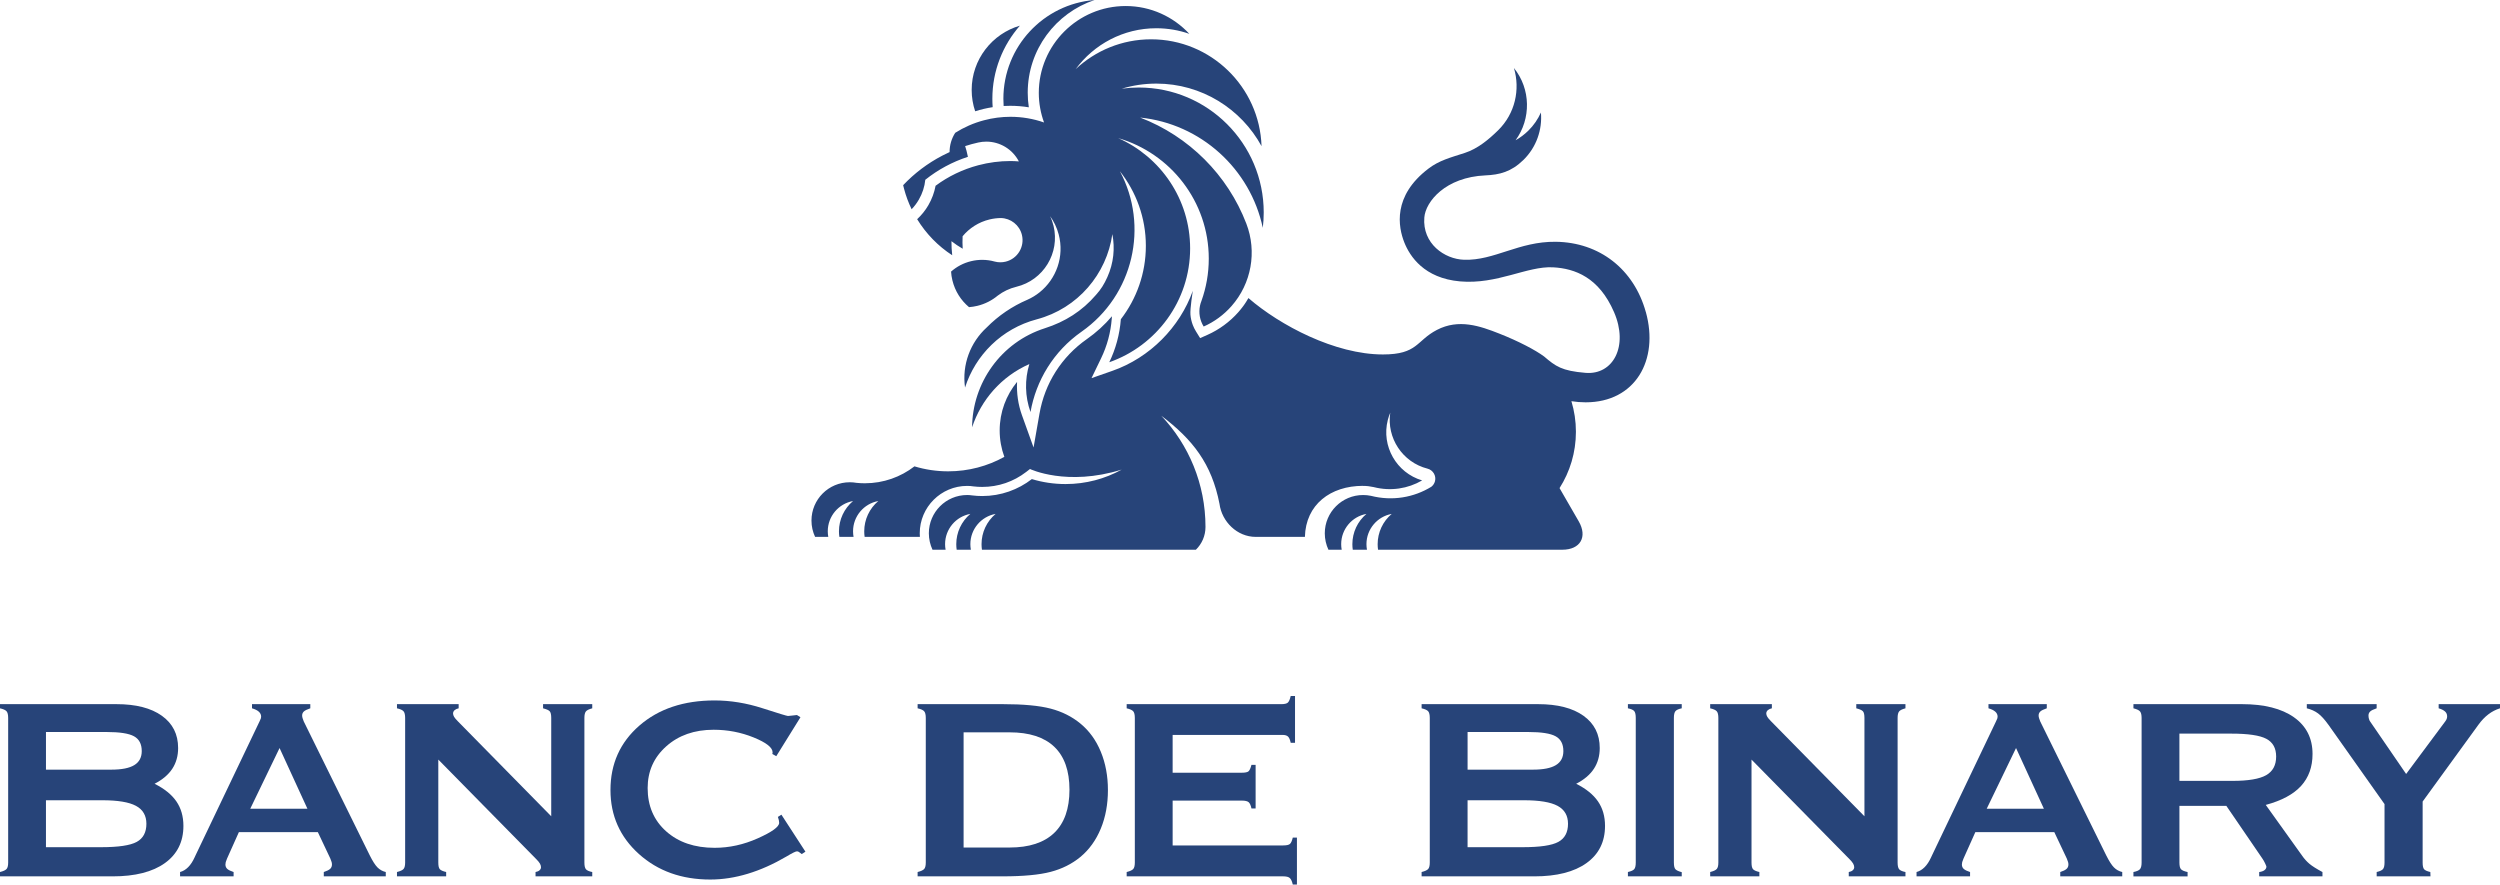 <?xml version="1.0" encoding="UTF-8" standalone="no"?>
<!-- Created with Inkscape (http://www.inkscape.org/) -->

<svg
   xmlns:dc="http://purl.org/dc/elements/1.1/"
   xmlns:cc="http://creativecommons.org/ns#"
   xmlns:rdf="http://www.w3.org/1999/02/22-rdf-syntax-ns#"
   xmlns:svg="http://www.w3.org/2000/svg"
   xmlns="http://www.w3.org/2000/svg"
   version="1.1"
   width="297.638"
   height="105.306"
   id="svg3012">
  <defs
     id="defs3014" />
  <g
     transform="translate(-232.389,-260.461)"
     id="layer1">
    <path
       d="m 340.922,285.37 c 0.326,-0.339 0.614,-0.72 0.856,-1.137 0.43,-0.74 0.689,-1.542 0.772,-2.369 1.499,-1.198 3.21,-2.125 5.074,-2.734 -0.046,-0.237 -0.102,-0.476 -0.165,-0.714 -0.049,-0.189 -0.105,-0.378 -0.165,-0.562 0.516,-0.168 1.034,-0.309 1.56,-0.426 0.321,-0.071 0.642,-0.106 0.96,-0.106 1.603,0 3.11,0.884 3.876,2.355 -0.33,-0.022 -0.667,-0.044 -1.001,-0.044 -1.285,0 -2.572,0.169 -3.829,0.501 -1.865,0.495 -3.583,1.326 -5.086,2.444 -0.149,0.804 -0.436,1.586 -0.86,2.315 -0.362,0.625 -0.819,1.185 -1.333,1.665 1.065,1.734 2.489,3.199 4.173,4.291 -0.06,-0.557 -0.092,-1.116 -0.09,-1.674 0.425,0.33 0.874,0.63 1.339,0.9 -0.03,-0.497 -0.034,-0.994 -0.01,-1.488 0.799,-0.96 1.9,-1.683 3.208,-1.999 0.449,-0.109 0.899,-0.163 1.341,-0.168 1.17,0.02 2.225,0.825 2.513,2.014 0.341,1.415 -0.529,2.839 -1.942,3.18 -0.21,0.05 -0.421,0.076 -0.627,0.076 -0.229,0 -0.453,-0.031 -0.667,-0.087 -0.48,-0.135 -0.983,-0.206 -1.494,-0.206 -0.436,0 -0.88,0.052 -1.323,0.159 -0.916,0.221 -1.725,0.657 -2.384,1.241 0.021,0.344 0.074,0.694 0.158,1.041 0.314,1.299 1.028,2.394 1.979,3.191 0.329,-0.024 0.659,-0.075 0.99,-0.155 0.925,-0.223 1.746,-0.65 2.431,-1.22 0.64,-0.484 1.386,-0.849 2.216,-1.05 3.224,-0.779 5.206,-4.025 4.428,-7.249 -0.099,-0.404 -0.235,-0.789 -0.405,-1.151 0.455,0.636 0.804,1.364 1.016,2.163 0.698,2.63 -0.284,5.309 -2.281,6.904 -0.434,0.347 -0.914,0.641 -1.438,0.875 -1.823,0.781 -3.464,1.899 -4.848,3.3 -1.945,1.772 -2.967,4.434 -2.583,7.154 1.232,-3.849 4.341,-7.01 8.539,-8.121 4.907,-1.3 8.329,-5.415 9,-10.144 0.324,1.674 0.158,3.444 -0.593,5.114 -0.378,0.841 -0.762,1.465 -1.351,2.115 -1.661,1.94 -3.706,3.215 -6.076,3.971 -5.264,1.676 -8.64,6.55 -8.678,11.796 1.079,-3.275 3.496,-6.065 6.815,-7.524 -0.559,1.843 -0.529,3.85 0.14,5.71 0.654,-3.736 2.732,-7.224 6.079,-9.568 6.191,-4.338 8.047,-12.595 4.562,-19.1 1.931,2.444 3.091,5.53 3.091,8.88 0,3.285 -1.113,6.319 -2.978,8.74 -0.138,1.823 -0.619,3.551 -1.377,5.12 5.6,-1.959 9.626,-7.294 9.626,-13.551 0,-5.857 -3.526,-10.905 -8.569,-13.134 6.225,1.801 10.789,7.553 10.789,14.349 0,1.765 -0.307,3.459 -0.871,5.034 -0.309,0.766 -0.339,1.647 -0.019,2.481 0.077,0.203 0.172,0.393 0.284,0.57 1.264,-0.562 2.396,-1.391 3.314,-2.434 2.369,-2.689 3.049,-6.471 1.765,-9.815 -2.223,-5.796 -6.845,-10.414 -12.646,-12.63 7.24,0.739 13.124,6.13 14.604,13.127 0.074,-0.6 0.111,-1.211 0.111,-1.831 0,-8.201 -6.671,-14.873 -14.873,-14.873 -0.688,0 -1.365,0.046 -2.027,0.138 1.304,-0.393 2.685,-0.605 4.114,-0.605 5.399,0 10.105,3.014 12.527,7.446 -0.231,-7.054 -6.041,-12.719 -13.149,-12.719 -3.467,0 -6.628,1.35 -8.981,3.553 2.171,-2.951 5.669,-4.87 9.602,-4.87 1.377,0 2.699,0.235 3.93,0.666 -1.89,-2.035 -4.589,-3.311 -7.579,-3.311 -5.702,0 -10.342,4.64 -10.342,10.344 0,1.235 0.226,2.424 0.625,3.521 -1.271,-0.444 -2.62,-0.677 -4,-0.677 -1.04,0 -2.098,0.134 -3.151,0.414 -1.244,0.329 -2.391,0.839 -3.424,1.492 -0.434,0.672 -0.674,1.469 -0.671,2.295 -0.286,0.13 -0.569,0.269 -0.849,0.415 -1.772,0.92 -3.346,2.115 -4.679,3.526 l 0.107,0.43 c 0.225,0.849 0.527,1.661 0.899,2.429"
       id="path3052"
       style="fill:#274479;fill-opacity:1;fill-rule:nonzero;stroke:none" />
    <path
       d="m 350.572,273.22 c -0.025,-0.333 -0.037,-0.662 -0.037,-1 0,-3.33 1.239,-6.379 3.279,-8.705 -3.312,0.965 -5.742,4.03 -5.742,7.651 0,0.89 0.146,1.746 0.416,2.544 0.674,-0.217 1.371,-0.38 2.085,-0.49"
       id="path3056"
       style="fill:#274479;fill-opacity:1;fill-rule:nonzero;stroke:none" />
    <path
       d="m 351.879,273.079 c 0.258,-0.015 0.517,-0.022 0.78,-0.022 0.755,0 1.495,0.061 2.216,0.18 -0.086,-0.568 -0.13,-1.149 -0.13,-1.742 0,-5.128 3.337,-9.491 7.956,-11.033 -6.075,0.48 -10.852,5.561 -10.854,11.759 0,0.289 0.01,0.576 0.031,0.859"
       id="path3060"
       style="fill:#274479;fill-opacity:1;fill-rule:nonzero;stroke:none" />
    <path
       d="m 428.333,297.615 c -1.416,-5.103 -5.514,-8.307 -10.73,-8.369 -4.397,-0.051 -7.306,2.257 -10.911,2.141 -2.325,-0.075 -4.984,-1.924 -4.729,-5.041 0.154,-1.881 2.505,-4.794 7.277,-5.005 1.665,-0.072 3.061,-0.41 4.52,-1.837 1.564,-1.532 2.259,-3.624 2.084,-5.651 -0.352,0.791 -0.854,1.532 -1.51,2.175 -0.456,0.446 -0.961,0.825 -1.508,1.131 1.867,-2.556 1.816,-6.111 -0.196,-8.601 0.767,2.553 0.145,5.428 -1.886,7.419 -1.134,1.114 -2.445,2.195 -3.955,2.686 -1.775,0.575 -3.053,0.9 -4.321,1.861 -4.31,3.263 -3.618,6.966 -2.886,8.804 0.659,1.654 2.353,4.253 6.629,4.633 4.43,0.393 7.997,-1.843 11.08,-1.675 2.611,0.141 5.468,1.2 7.256,5.33 1.764,4.066 -0.115,7.505 -3.389,7.234 -2.845,-0.235 -3.564,-0.779 -4.935,-1.948 -1.024,-0.761 -3.03,-1.815 -5.325,-2.721 -2.316,-0.915 -4.844,-1.794 -7.442,-0.441 -2.478,1.29 -2.265,2.92 -6.424,2.92 -5.691,0 -12.241,-3.451 -16.012,-6.713 -0.346,0.601 -0.621,0.961 -0.621,0.961 -0.181,0.244 -0.372,0.482 -0.576,0.714 -1.012,1.15 -2.289,2.086 -3.688,2.709 l -0.866,0.384 -0.497,-0.805 c -0.147,-0.24 -0.274,-0.491 -0.374,-0.754 -0.154,-0.403 -0.249,-0.819 -0.282,-1.238 -0.058,-0.681 0.281,-2.83 0.281,-2.83 -1.54,4.312 -5.09,7.956 -9.582,9.526 l -2.476,0.866 1.14,-2.362 c 0.719,-1.489 1.147,-3.08 1.272,-4.731 l 0.021,-0.275 c -0.87,1.025 -1.874,1.942 -2.993,2.726 -2.999,2.101 -5,5.25 -5.633,8.866 l -0.706,4.034 -1.385,-3.853 c -0.454,-1.264 -0.646,-2.615 -0.578,-3.958 -1.294,1.576 -2.072,3.586 -2.072,5.785 0,1.104 0.198,2.163 0.556,3.141 -1.981,1.097 -4.26,1.722 -6.685,1.722 -1.396,0 -2.745,-0.206 -4.016,-0.593 -1.634,1.264 -3.684,2.015 -5.909,2.015 -0.335,0 -0.664,-0.018 -0.989,-0.05 -0.261,-0.048 -0.53,-0.071 -0.805,-0.071 -2.518,0 -4.558,2.041 -4.558,4.559 0,0.693 0.155,1.355 0.432,1.945 l 1.569,0 c -0.04,-0.216 -0.061,-0.439 -0.061,-0.665 0,-1.791 1.29,-3.295 3.009,-3.603 -1.058,0.891 -1.677,2.206 -1.677,3.603 0,0.225 0.018,0.446 0.049,0.665 l 1.69,0 c -0.04,-0.216 -0.061,-0.439 -0.061,-0.665 0,-1.791 1.289,-3.295 3.007,-3.603 -1.058,0.891 -1.676,2.206 -1.676,3.603 0,0.225 0.016,0.446 0.048,0.665 l 6.579,0 c -0.011,-0.141 -0.018,-0.282 -0.018,-0.426 0,-3.111 2.531,-5.644 5.644,-5.644 0.259,0 0.519,0.021 0.772,0.062 0.336,0.04 0.679,0.06 1.02,0.06 1.917,0 3.732,-0.621 5.246,-1.79 l 0.443,-0.344 c 0,0 4.38,2.104 10.921,0.071 -1.981,1.097 -4.259,1.721 -6.684,1.721 -1.397,0 -2.745,-0.205 -4.016,-0.591 -1.634,1.264 -3.685,2.018 -5.91,2.018 -0.403,0 -0.799,-0.025 -1.188,-0.074 -0.198,-0.031 -0.399,-0.048 -0.605,-0.048 -2.518,0 -4.559,2.041 -4.559,4.558 0,0.696 0.158,1.36 0.435,1.954 l 1.56,0 c -0.041,-0.216 -0.062,-0.438 -0.062,-0.662 0,-1.791 1.289,-3.295 3.009,-3.603 -1.058,0.89 -1.677,2.206 -1.677,3.603 0,0.223 0.016,0.445 0.048,0.662 l 1.69,0 c -0.039,-0.216 -0.06,-0.438 -0.06,-0.662 0,-1.791 1.289,-3.295 3.007,-3.603 -1.058,0.89 -1.677,2.206 -1.677,3.603 0,0.223 0.018,0.445 0.048,0.662 l 25.474,0 c 0.704,-0.689 1.141,-1.65 1.141,-2.712 0,-5.125 -2,-9.785 -5.263,-13.238 3.735,2.814 6.006,5.718 6.929,10.484 0.282,2.134 2.107,3.939 4.317,3.939 l 5.853,0 c 0.099,-3.853 3.045,-6.077 6.921,-6.077 l 0.005,0.007 c 0.431,0 0.85,0.048 1.255,0.141 2.05,0.521 4.077,0.191 5.777,-0.794 -3.056,-0.904 -4.881,-4.081 -4.089,-7.197 0.077,-0.3 0.175,-0.589 0.292,-0.864 -0.445,2.989 1.448,5.9 4.438,6.66 0.652,0.168 1.056,0.836 0.889,1.49 -0.07,0.274 -0.226,0.502 -0.435,0.665 -2.08,1.279 -4.643,1.73 -7.189,1.081 -0.302,-0.062 -0.618,-0.096 -0.939,-0.096 -2.518,0 -4.559,2.041 -4.559,4.558 0,0.696 0.158,1.36 0.434,1.954 l 1.579,0 c -0.039,-0.216 -0.06,-0.438 -0.06,-0.662 0,-1.791 1.289,-3.295 3.007,-3.603 -1.058,0.89 -1.676,2.206 -1.676,3.603 0,0.223 0.016,0.445 0.048,0.662 l 1.691,0 c -0.041,-0.216 -0.062,-0.438 -0.062,-0.662 0,-1.791 1.29,-3.295 3.009,-3.603 -1.058,0.89 -1.676,2.206 -1.676,3.603 0,0.223 0.016,0.445 0.048,0.662 l 9.616,0 5.558,0 0,0.001 10e-4,-0.001 6.759,0 c 2.15,0 3.03,-1.524 1.955,-3.385 l -2.281,-3.95 c 1.234,-1.939 1.949,-4.241 1.949,-6.709 0,-1.266 -0.189,-2.486 -0.537,-3.639 0.551,0.087 1.115,0.135 1.689,0.135 5.926,0 8.759,-5.037 7.175,-10.746"
       id="path3064"
       style="fill:#274479;fill-opacity:1;fill-rule:nonzero;stroke:none" />
    <path
       d="m 232.389,364.795 0,-0.515 c 0.407,-0.101 0.67,-0.226 0.791,-0.371 0.121,-0.146 0.181,-0.398 0.181,-0.754 l 0,-17.221 c 0,-0.381 -0.064,-0.646 -0.191,-0.792 -0.126,-0.146 -0.388,-0.264 -0.781,-0.352 l 0,-0.496 13.865,0 c 2.314,0 4.116,0.461 5.406,1.384 1.29,0.921 1.936,2.201 1.936,3.842 0,0.94 -0.233,1.764 -0.696,2.47 -0.465,0.705 -1.167,1.3 -2.107,1.784 1.169,0.585 2.034,1.284 2.594,2.096 0.559,0.815 0.839,1.786 0.839,2.919 0,1.894 -0.734,3.37 -2.203,4.425 -1.469,1.055 -3.545,1.583 -6.226,1.583 l -13.408,0 z m 12.701,-17.184 -7.228,0 0,4.481 7.78,0 c 1.234,0 2.146,-0.18 2.737,-0.542 0.591,-0.362 0.886,-0.919 0.886,-1.669 0,-0.84 -0.309,-1.426 -0.924,-1.764 -0.618,-0.338 -1.701,-0.506 -3.252,-0.506 m -0.515,8.124 -6.713,0 0,5.589 6.56,0 c 2.06,0 3.474,-0.209 4.244,-0.629 0.769,-0.42 1.154,-1.139 1.154,-2.156 0,-0.979 -0.414,-1.69 -1.24,-2.136 -0.826,-0.444 -2.161,-0.667 -4.005,-0.667"
       id="path3068"
       style="fill:#274479;fill-opacity:1;fill-rule:nonzero;stroke:none" />
    <path
       d="m 253.827,364.795 0,-0.515 c 0.713,-0.191 1.291,-0.775 1.736,-1.755 0.037,-0.089 0.076,-0.171 0.114,-0.247 l 7.609,-15.925 c 0.09,-0.177 0.144,-0.301 0.163,-0.372 0.02,-0.069 0.029,-0.135 0.029,-0.199 0,-0.229 -0.092,-0.426 -0.276,-0.593 -0.185,-0.165 -0.455,-0.299 -0.811,-0.4 l 0,-0.496 6.942,0 0,0.496 c -0.381,0.128 -0.639,0.254 -0.772,0.381 -0.134,0.128 -0.2,0.286 -0.2,0.476 0,0.09 0.016,0.191 0.048,0.306 0.031,0.114 0.08,0.247 0.144,0.4 l 7.857,15.944 c 0.343,0.686 0.65,1.167 0.924,1.44 0.274,0.274 0.601,0.455 0.983,0.544 l 0,0.515 -7.38,0 0,-0.515 c 0.355,-0.115 0.606,-0.239 0.754,-0.371 0.145,-0.134 0.219,-0.309 0.219,-0.525 0,-0.089 -0.013,-0.184 -0.039,-0.287 -0.025,-0.101 -0.076,-0.24 -0.152,-0.417 l -1.488,-3.149 -9.402,0 -1.41,3.149 c -0.077,0.177 -0.128,0.316 -0.154,0.417 -0.025,0.104 -0.037,0.199 -0.037,0.287 0,0.216 0.072,0.391 0.219,0.525 0.146,0.133 0.398,0.256 0.754,0.371 l 0,0.515 -6.37,0 z m 11.844,-15.276 -3.49,7.228 6.808,0 -3.317,-7.228 z"
       id="path3072"
       style="fill:#274479;fill-opacity:1;fill-rule:nonzero;stroke:none" />
    <path
       d="m 284.571,350.892 0,12.262 c 0,0.394 0.06,0.657 0.181,0.791 0.121,0.134 0.372,0.245 0.754,0.334 l 0,0.515 -5.855,0 0,-0.515 c 0.406,-0.101 0.67,-0.225 0.791,-0.371 0.121,-0.146 0.181,-0.398 0.181,-0.754 l 0,-17.221 c 0,-0.381 -0.064,-0.645 -0.191,-0.791 -0.126,-0.146 -0.388,-0.265 -0.781,-0.352 l 0,-0.497 7.343,0 0,0.497 c -0.191,0.037 -0.347,0.106 -0.468,0.21 -0.121,0.101 -0.188,0.229 -0.2,0.38 0,0.141 0.041,0.28 0.124,0.42 0.083,0.14 0.226,0.311 0.429,0.515 l 11.137,11.328 0,-11.709 c 0,-0.394 -0.06,-0.659 -0.181,-0.791 -0.12,-0.134 -0.385,-0.251 -0.791,-0.352 l 0,-0.497 5.855,0 0,0.497 c -0.394,0.101 -0.649,0.229 -0.762,0.38 -0.115,0.152 -0.172,0.407 -0.172,0.764 l 0,17.221 c 0,0.381 0.061,0.645 0.181,0.791 0.121,0.146 0.372,0.258 0.754,0.334 l 0,0.515 -6.751,0 0,-0.515 c 0.204,-0.037 0.362,-0.107 0.477,-0.21 0.114,-0.101 0.171,-0.221 0.171,-0.362 0,-0.14 -0.041,-0.282 -0.124,-0.429 -0.084,-0.146 -0.22,-0.315 -0.41,-0.505 L 284.571,350.892 z"
       id="path3076"
       style="fill:#274479;fill-opacity:1;fill-rule:nonzero;stroke:none" />
    <path
       d="m 325,357.719 0.42,-0.266 2.86,4.405 -0.439,0.286 c -0.152,-0.128 -0.266,-0.214 -0.343,-0.258 -0.076,-0.045 -0.152,-0.068 -0.229,-0.068 -0.152,0 -0.566,0.204 -1.24,0.61 -3.127,1.831 -6.154,2.746 -9.079,2.746 -3.408,0 -6.239,-1.012 -8.496,-3.041 -2.256,-2.029 -3.385,-4.567 -3.385,-7.619 0,-3.115 1.147,-5.67 3.442,-7.668 2.295,-1.995 5.28,-2.994 8.954,-2.994 1.883,0 3.78,0.309 5.694,0.925 1.914,0.618 2.928,0.925 3.041,0.925 0.152,-0.013 0.315,-0.029 0.486,-0.049 0.171,-0.019 0.366,-0.04 0.583,-0.065 l 0.419,0.266 -2.879,4.635 -0.477,-0.268 c 0.013,-0.025 0.021,-0.05 0.029,-0.076 0.006,-0.025 0.01,-0.064 0.01,-0.115 0,-0.571 -0.754,-1.163 -2.26,-1.774 -1.508,-0.61 -3.094,-0.915 -4.759,-0.915 -2.289,0 -4.17,0.659 -5.645,1.975 -1.475,1.315 -2.212,2.971 -2.212,4.968 0,2.124 0.734,3.839 2.203,5.15 1.469,1.309 3.391,1.962 5.769,1.962 1.742,0 3.459,-0.376 5.15,-1.134 1.691,-0.756 2.536,-1.37 2.536,-1.841 0,-0.089 -0.013,-0.194 -0.037,-0.314 -0.026,-0.121 -0.064,-0.251 -0.115,-0.391"
       id="path3080"
       style="fill:#274479;fill-opacity:1;fill-rule:nonzero;stroke:none" />
    <path
       d="m 351.762,344.293 c 2.454,0 4.359,0.177 5.713,0.534 1.354,0.356 2.533,0.948 3.538,1.774 1.055,0.865 1.865,1.984 2.431,3.356 0.566,1.374 0.849,2.894 0.849,4.559 0,1.691 -0.282,3.223 -0.849,4.596 -0.566,1.373 -1.376,2.499 -2.431,3.376 -1.005,0.826 -2.184,1.417 -3.538,1.772 -1.354,0.356 -3.259,0.535 -5.713,0.535 l -10.126,0 0,-0.515 c 0.406,-0.102 0.67,-0.226 0.791,-0.372 0.12,-0.146 0.181,-0.398 0.181,-0.754 l 0,-17.221 c 0,-0.38 -0.064,-0.645 -0.191,-0.791 -0.128,-0.146 -0.388,-0.264 -0.781,-0.352 l 0,-0.496 10.126,0 z m -4.652,3.356 0,13.714 5.473,0 c 2.339,0 4.112,-0.583 5.321,-1.746 1.208,-1.163 1.811,-2.876 1.811,-5.139 0,-2.25 -0.6,-3.951 -1.801,-5.103 -1.202,-1.15 -2.979,-1.726 -5.331,-1.726 l -5.473,0 z"
       id="path3084"
       style="fill:#274479;fill-opacity:1;fill-rule:nonzero;stroke:none" />
    <path
       d="m 385.157,361.114 c 0.406,0 0.677,-0.06 0.81,-0.181 0.134,-0.121 0.244,-0.372 0.334,-0.754 l 0.495,0 0,5.588 -0.495,0 c -0.09,-0.381 -0.206,-0.639 -0.352,-0.771 -0.146,-0.135 -0.41,-0.201 -0.791,-0.201 l -18.633,0 0,-0.515 c 0.406,-0.101 0.67,-0.225 0.791,-0.371 0.12,-0.146 0.18,-0.398 0.18,-0.754 l 0,-17.221 c 0,-0.381 -0.064,-0.645 -0.19,-0.791 -0.128,-0.146 -0.388,-0.265 -0.781,-0.352 l 0,-0.496 18.404,0 c 0.394,0 0.656,-0.064 0.791,-0.191 0.134,-0.126 0.244,-0.388 0.334,-0.782 l 0.514,0 0,5.57 -0.514,0 c -0.076,-0.369 -0.185,-0.616 -0.324,-0.744 -0.141,-0.128 -0.356,-0.191 -0.649,-0.191 l -0.152,0 -12.931,0 0,4.501 8.239,0 c 0.406,0 0.675,-0.058 0.802,-0.172 0.125,-0.114 0.24,-0.367 0.343,-0.762 l 0.495,0 0,5.188 -0.495,0 c -0.076,-0.369 -0.189,-0.616 -0.334,-0.744 -0.146,-0.126 -0.417,-0.19 -0.811,-0.19 l -8.239,0 0,5.34 13.16,0 z"
       id="path3088"
       style="fill:#274479;fill-opacity:1;fill-rule:nonzero;stroke:none" />
    <path
       d="m 401.639,364.795 0,-0.515 c 0.406,-0.101 0.671,-0.226 0.791,-0.371 0.121,-0.146 0.181,-0.398 0.181,-0.754 l 0,-17.221 c 0,-0.381 -0.064,-0.646 -0.19,-0.792 -0.128,-0.146 -0.388,-0.264 -0.782,-0.352 l 0,-0.496 13.865,0 c 2.314,0 4.116,0.461 5.406,1.384 1.29,0.921 1.936,2.201 1.936,3.842 0,0.94 -0.233,1.764 -0.696,2.47 -0.464,0.705 -1.166,1.3 -2.107,1.784 1.17,0.585 2.034,1.284 2.594,2.096 0.56,0.815 0.839,1.786 0.839,2.919 0,1.894 -0.734,3.37 -2.203,4.425 -1.469,1.055 -3.544,1.583 -6.226,1.583 l -13.408,0 z m 12.701,-17.184 -7.228,0 0,4.481 7.781,0 c 1.232,0 2.145,-0.18 2.736,-0.542 0.591,-0.362 0.887,-0.919 0.887,-1.669 0,-0.84 -0.309,-1.426 -0.926,-1.764 -0.616,-0.338 -1.7,-0.506 -3.251,-0.506 m -0.514,8.124 -6.714,0 0,5.589 6.56,0 c 2.06,0 3.474,-0.209 4.244,-0.629 0.77,-0.42 1.154,-1.139 1.154,-2.156 0,-0.979 -0.414,-1.69 -1.24,-2.136 -0.826,-0.444 -2.161,-0.667 -4.004,-0.667"
       id="path3092"
       style="fill:#274479;fill-opacity:1;fill-rule:nonzero;stroke:none" />
    <path
       d="m 431.674,363.154 c 0,0.394 0.06,0.657 0.181,0.791 0.121,0.134 0.371,0.251 0.754,0.352 l 0,0.496 -6.409,0 0,-0.515 c 0.395,-0.089 0.649,-0.206 0.762,-0.352 0.115,-0.146 0.172,-0.404 0.172,-0.772 l 0,-17.221 c 0,-0.394 -0.06,-0.664 -0.181,-0.81 -0.121,-0.146 -0.372,-0.259 -0.754,-0.334 l 0,-0.496 6.409,0 0,0.496 c -0.37,0.075 -0.618,0.188 -0.745,0.334 -0.126,0.146 -0.19,0.416 -0.19,0.81 l 0,17.221 z"
       id="path3096"
       style="fill:#274479;fill-opacity:1;fill-rule:nonzero;stroke:none" />
    <path
       d="m 440.916,350.892 0,12.262 c 0,0.394 0.06,0.657 0.181,0.791 0.121,0.134 0.371,0.245 0.754,0.334 l 0,0.515 -5.856,0 0,-0.515 c 0.407,-0.101 0.671,-0.225 0.792,-0.371 0.12,-0.146 0.181,-0.398 0.181,-0.754 l 0,-17.221 c 0,-0.381 -0.064,-0.645 -0.191,-0.791 -0.126,-0.146 -0.388,-0.265 -0.782,-0.352 l 0,-0.497 7.344,0 0,0.497 c -0.191,0.037 -0.347,0.106 -0.468,0.21 -0.121,0.101 -0.188,0.229 -0.2,0.38 0,0.141 0.04,0.28 0.124,0.42 0.083,0.14 0.225,0.311 0.429,0.515 l 11.137,11.328 0,-11.709 c 0,-0.394 -0.06,-0.659 -0.181,-0.791 -0.121,-0.134 -0.385,-0.251 -0.791,-0.352 l 0,-0.497 5.855,0 0,0.497 c -0.394,0.101 -0.649,0.229 -0.762,0.38 -0.115,0.152 -0.172,0.407 -0.172,0.764 l 0,17.221 c 0,0.381 0.061,0.645 0.181,0.791 0.121,0.146 0.372,0.258 0.754,0.334 l 0,0.515 -6.751,0 0,-0.515 c 0.204,-0.037 0.362,-0.107 0.476,-0.21 0.115,-0.101 0.172,-0.221 0.172,-0.362 0,-0.14 -0.041,-0.282 -0.124,-0.429 -0.084,-0.146 -0.22,-0.315 -0.411,-0.505 l -11.69,-11.881 z"
       id="path3100"
       style="fill:#274479;fill-opacity:1;fill-rule:nonzero;stroke:none" />
    <path
       d="m 460.563,364.795 0,-0.515 c 0.711,-0.191 1.29,-0.775 1.735,-1.755 0.039,-0.089 0.077,-0.171 0.115,-0.247 l 7.609,-15.925 c 0.09,-0.177 0.144,-0.301 0.163,-0.372 0.019,-0.069 0.029,-0.135 0.029,-0.199 0,-0.229 -0.092,-0.426 -0.276,-0.593 -0.185,-0.165 -0.455,-0.299 -0.811,-0.4 l 0,-0.496 6.942,0 0,0.496 c -0.381,0.128 -0.639,0.254 -0.772,0.381 -0.134,0.128 -0.2,0.286 -0.2,0.476 0,0.09 0.015,0.191 0.048,0.306 0.031,0.114 0.08,0.247 0.144,0.4 l 7.856,15.944 c 0.344,0.686 0.651,1.167 0.925,1.44 0.274,0.274 0.601,0.455 0.983,0.544 l 0,0.515 -7.38,0 0,-0.515 c 0.355,-0.115 0.606,-0.239 0.752,-0.371 0.146,-0.134 0.22,-0.309 0.22,-0.525 0,-0.089 -0.013,-0.184 -0.039,-0.287 -0.025,-0.101 -0.076,-0.24 -0.152,-0.417 l -1.488,-3.149 -9.402,0 -1.41,3.149 c -0.077,0.177 -0.128,0.316 -0.154,0.417 -0.025,0.104 -0.037,0.199 -0.037,0.287 0,0.216 0.072,0.391 0.219,0.525 0.146,0.133 0.398,0.256 0.754,0.371 l 0,0.515 -6.37,0 z m 11.844,-15.276 -3.491,7.228 6.809,0 -3.317,-7.228 z"
       id="path3104"
       style="fill:#274479;fill-opacity:1;fill-rule:nonzero;stroke:none" />
    <path
       d="m 486.385,364.795 0,-0.515 c 0.395,-0.077 0.655,-0.191 0.782,-0.344 0.126,-0.152 0.19,-0.412 0.19,-0.781 l 0,-17.221 c 0,-0.356 -0.06,-0.611 -0.18,-0.764 -0.121,-0.152 -0.385,-0.28 -0.792,-0.381 l 0,-0.496 12.893,0 c 2.67,0 4.742,0.521 6.218,1.564 1.474,1.042 2.212,2.499 2.212,4.369 0,1.538 -0.455,2.806 -1.364,3.804 -0.909,0.998 -2.311,1.751 -4.205,2.26 l 4.329,6.046 c 0.254,0.367 0.544,0.69 0.868,0.963 0.324,0.274 0.843,0.601 1.554,0.983 l 0,0.515 -7.532,0 0,-0.515 c 0.28,-0.039 0.492,-0.115 0.639,-0.229 0.146,-0.115 0.219,-0.254 0.219,-0.42 0,-0.037 -0.05,-0.165 -0.152,-0.381 -0.101,-0.216 -0.209,-0.406 -0.324,-0.571 l -4.291,-6.276 -5.588,0 0,6.753 c 0,0.38 0.06,0.642 0.181,0.781 0.121,0.14 0.384,0.255 0.791,0.344 l 0,0.515 -6.446,0 z m 11.652,-16.992 -6.179,0 0,5.626 6.331,0 c 1.869,0 3.201,-0.226 3.996,-0.677 0.794,-0.451 1.191,-1.191 1.191,-2.223 0,-0.99 -0.388,-1.694 -1.164,-2.106 -0.775,-0.414 -2.167,-0.62 -4.176,-0.62"
       id="path3108"
       style="fill:#274479;fill-opacity:1;fill-rule:nonzero;stroke:none" />
    <path
       d="m 509.601,346.753 c -0.445,-0.623 -0.856,-1.074 -1.23,-1.354 -0.376,-0.28 -0.824,-0.482 -1.345,-0.61 l 0,-0.496 8.315,0 0,0.496 c -0.381,0.128 -0.639,0.254 -0.772,0.381 -0.133,0.128 -0.2,0.286 -0.2,0.476 0,0.14 0.019,0.278 0.058,0.41 0.037,0.134 0.083,0.233 0.134,0.296 l 4.29,6.255 4.654,-6.255 c 0.076,-0.101 0.134,-0.2 0.172,-0.296 0.037,-0.095 0.056,-0.2 0.056,-0.314 0,-0.23 -0.083,-0.42 -0.247,-0.573 -0.165,-0.152 -0.42,-0.28 -0.762,-0.381 l 0,-0.496 7.304,0 0,0.496 c -0.496,0.152 -0.956,0.39 -1.383,0.715 -0.426,0.324 -0.824,0.74 -1.192,1.249 l -6.636,9.136 0,7.265 c 0,0.395 0.058,0.659 0.172,0.792 0.114,0.133 0.361,0.245 0.743,0.333 l 0.019,0.516 -6.407,0 0,-0.516 c 0.381,-0.087 0.632,-0.206 0.754,-0.351 0.12,-0.147 0.181,-0.404 0.181,-0.774 l 0,-6.961 -6.675,-9.44 z"
       id="path3112"
       style="fill:#274479;fill-opacity:1;fill-rule:nonzero;stroke:none" />
  </g>
</svg>
